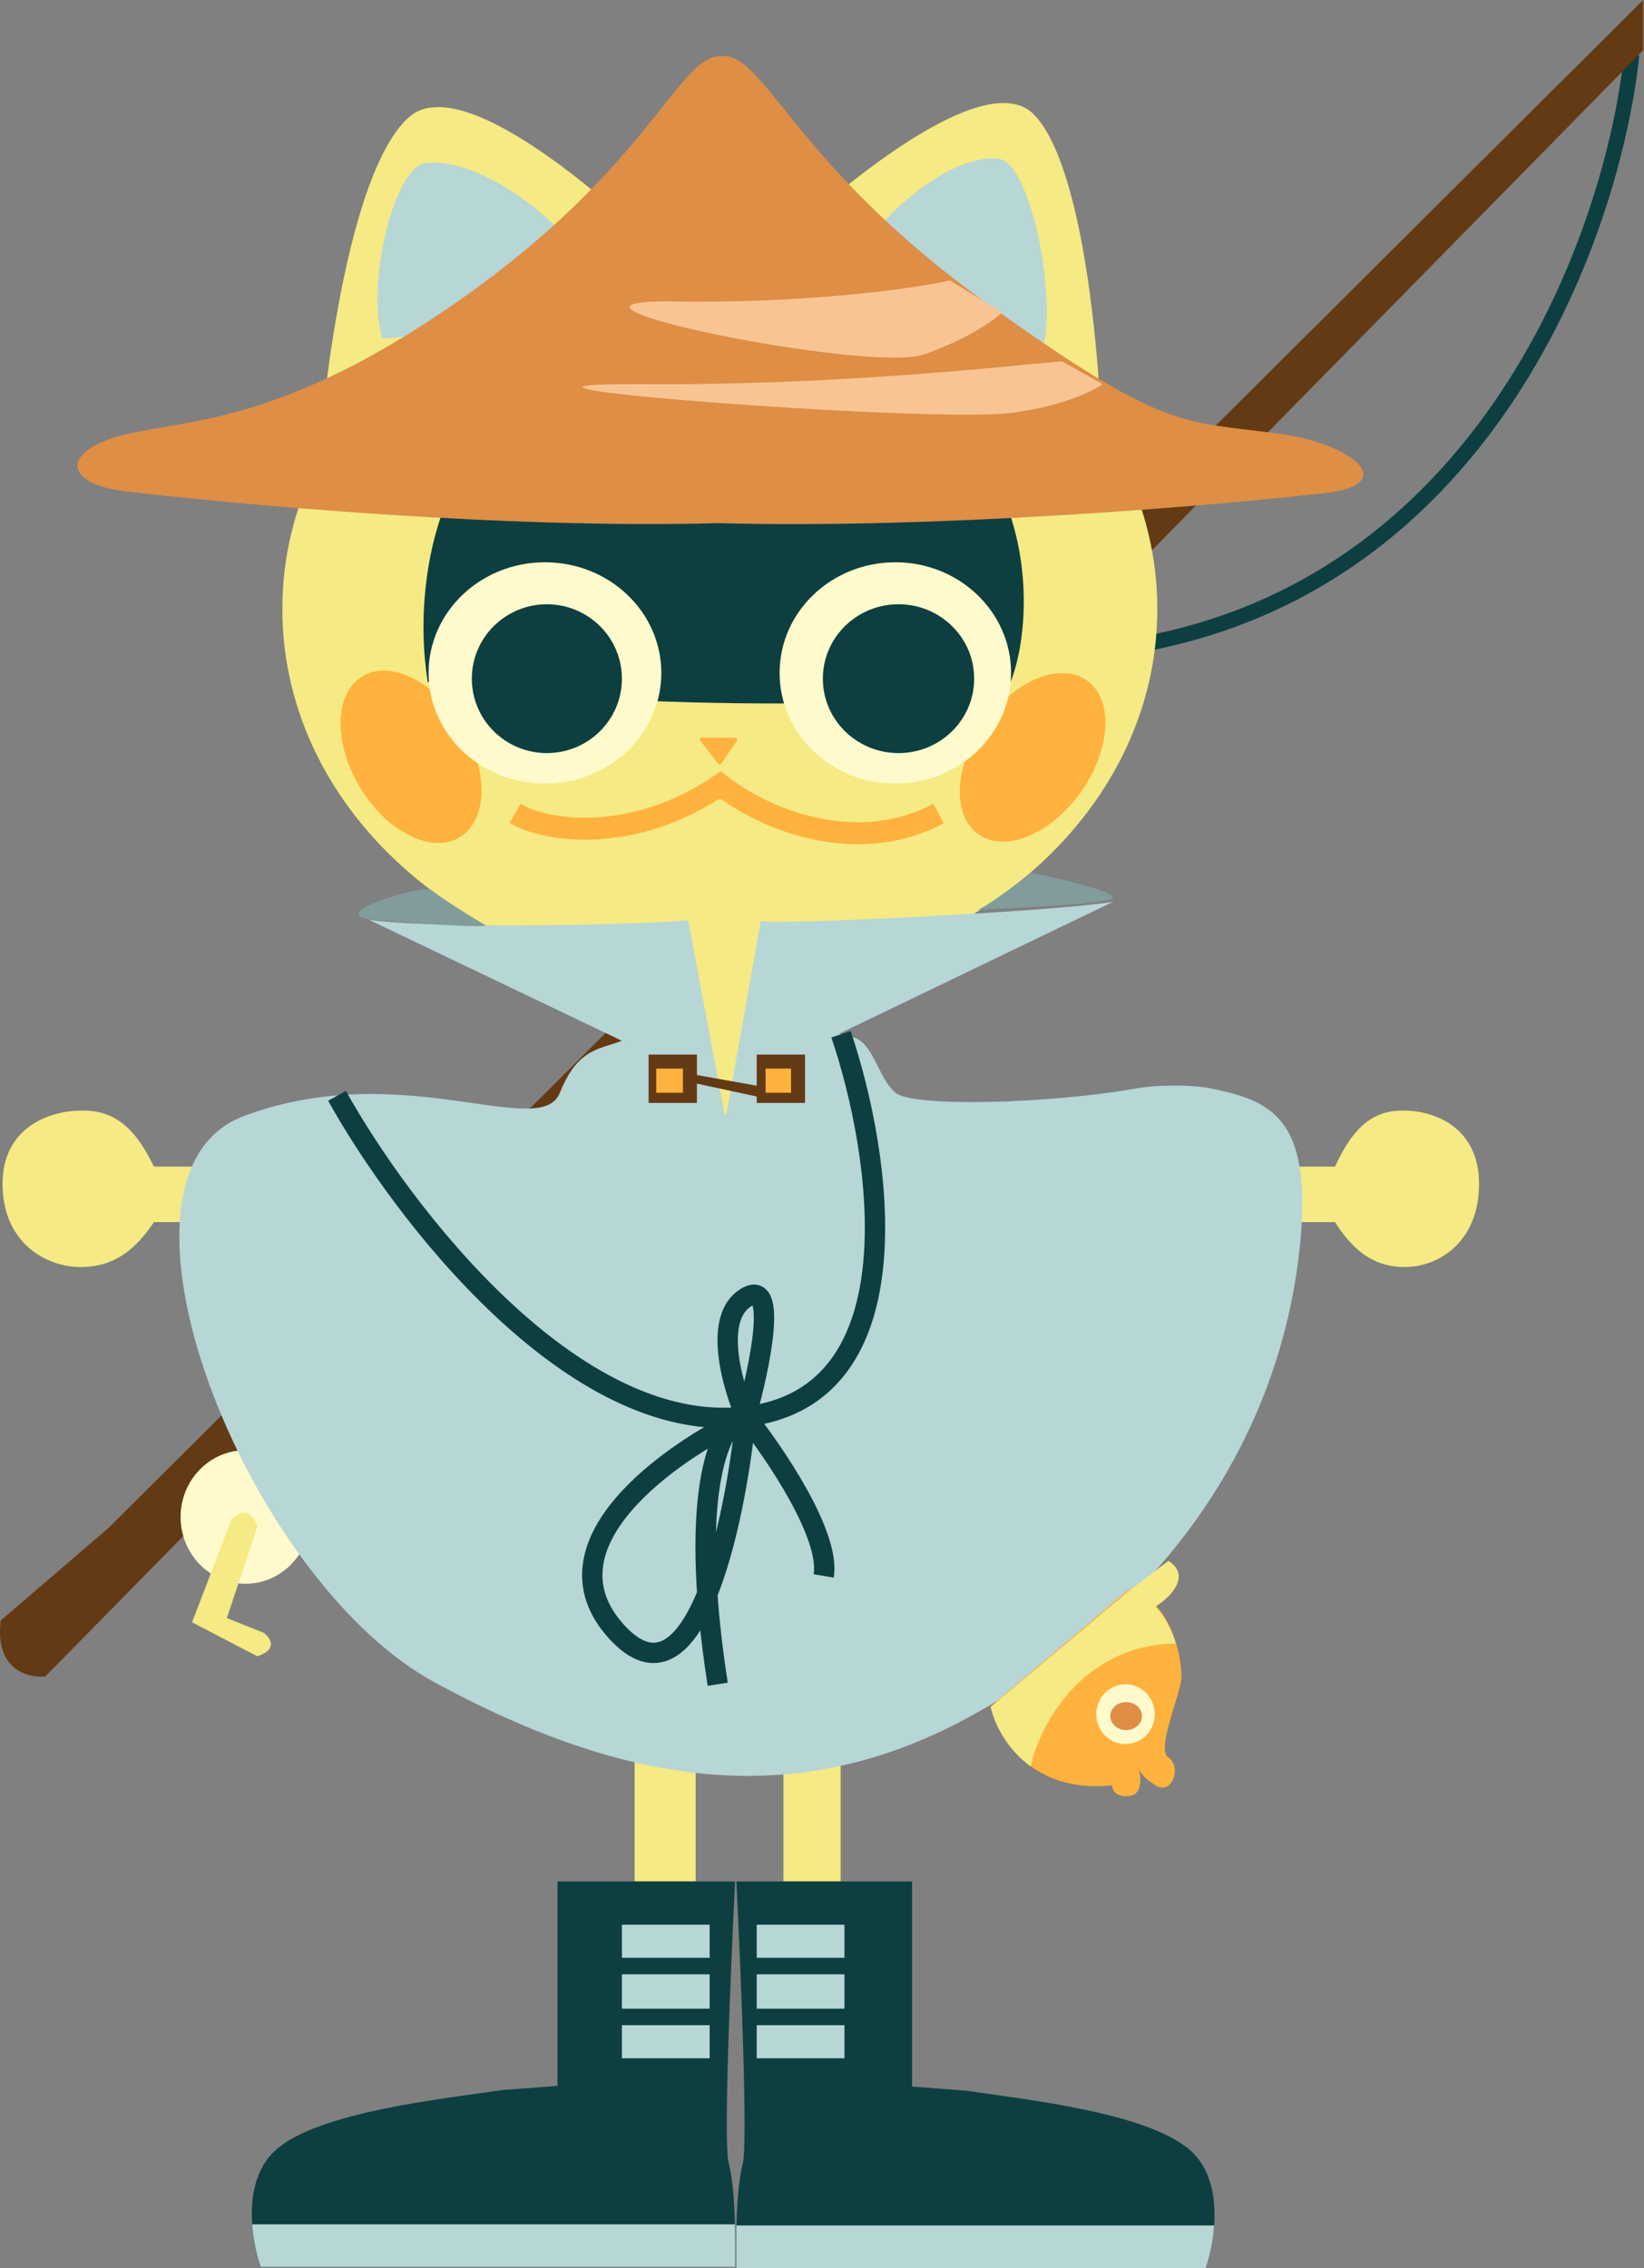 <svg xmlns="http://www.w3.org/2000/svg" width="87" height="120" viewBox="0 0 87 120" fill="none">
  <rect x="0" y="0" width="87" height="120" fill="#808080" stroke="none"/>
  <path d="M86.349 2.894C85.279 13.086 77.684 33.694 55.861 34.593" stroke="#0D3F41" stroke-width="0.807"/>
  <path d="M86.955 0L5.734 80.845L0.041 85.731C-0.292 88.337 1.476 88.791 2.402 88.692L86.955 2.665V0Z" fill="#633A14"/>
  <path fill-rule="evenodd" clip-rule="evenodd" d="M35.223 51.419V53.779C35.414 54.715 36.322 57.082 38.428 59.06C38.925 58.61 40.077 56.925 40.718 53.779V51.419H35.223Z" fill="#F5EA83"/>
  <path d="M61.245 32.222C61.245 43.159 50.88 52.025 38.093 52.025C25.307 52.025 14.941 43.159 14.941 32.222C14.941 21.285 25.307 12.419 38.093 12.419C50.88 12.419 61.245 21.285 61.245 32.222Z" fill="#F5EA83"/>
  <path d="M21.674 6.173C18.68 8.743 17.24 19.184 16.894 24.083C26.202 23.735 34.383 18.319 37.309 15.653C33.345 11.422 24.669 3.602 21.674 6.173Z" fill="#F5EA83"/>
  <path d="M54.723 6.067C57.4 8.83 58.251 19.331 58.342 24.236C49.659 23.262 42.27 17.313 39.66 14.46C43.566 10.511 52.046 3.304 54.723 6.067Z" fill="#F5EA83"/>
  <path d="M22.472 8.643C20.849 8.897 19.368 15.053 20.231 17.895C23.006 18.035 29.063 14.903 30.197 12.793C27.652 9.991 24.444 8.334 22.472 8.643Z" fill="#B7D6D6"/>
  <path d="M52.908 8.422C54.462 8.671 55.965 15.399 55.18 18.534C52.531 18.74 46.699 15.413 45.585 13.118C47.977 9.998 51.02 8.12 52.908 8.422Z" fill="#B7D6D6"/>
  <path d="M8.148 61.718H11.239V64.658H8.148C7.196 66.069 6.088 67.033 4.256 67.033C2.424 67.033 0.135 65.741 0.135 62.623C0.135 59.505 2.882 58.592 4.828 58.778C6.775 58.964 7.632 60.719 8.148 61.718Z" fill="#F5EA83"/>
  <path d="M70.647 61.718H67.706V64.658H70.647C71.553 66.069 72.608 67.033 74.351 67.033C76.094 67.033 78.272 65.741 78.272 62.623C78.272 59.505 75.658 58.592 73.806 58.778C71.954 58.964 71.138 60.719 70.647 61.718Z" fill="#F5EA83"/>
  <path d="M33.584 99.54V90.252H36.814V99.54H33.584Z" fill="#F5EA83"/>
  <path d="M41.458 99.54V90.252H44.487V99.54H41.458Z" fill="#F5EA83"/>
  <path d="M29.503 99.54H38.901C38.672 104.047 38.282 113.33 38.557 114.412C38.801 115.372 38.872 116.731 38.892 117.679C38.901 118.066 38.901 118.385 38.901 118.581V119.933H13.802C13.607 119.389 13.407 118.571 13.345 117.679C13.249 116.291 13.487 114.724 14.604 113.736C16.896 111.708 23.543 111.032 26.523 110.581L29.503 110.356V99.54Z" fill="#0D3F41"/>
  <path fill-rule="evenodd" clip-rule="evenodd" d="M38.901 118.581C38.901 118.385 38.901 118.066 38.892 117.679H13.345C13.407 118.571 13.607 119.389 13.802 119.933H38.901V118.581Z" fill="#B7D6D6"/>
  <ellipse cx="3.15" cy="4.975" rx="3.15" ry="4.975" transform="matrix(0.867 -0.498 0.51 0.86 16.484 37.33)" fill="#FFB23E"/>
  <ellipse cx="3.147" cy="4.98" rx="3.147" ry="4.98" transform="matrix(0.831 0.556 -0.568 0.823 54.859 34.221)" fill="#FFB23E"/>
  <path d="M37.26 18.11C23.275 18.382 21.683 30.199 22.635 36.074C32.423 37.656 52.913 37.543 53.484 36.074C55.287 31.438 54.741 17.771 37.26 18.11Z" fill="#0D3F41"/>
  <ellipse cx="28.839" cy="35.603" rx="6.158" ry="5.855" fill="#FFFACC"/>
  <ellipse cx="47.381" cy="35.603" rx="6.125" ry="5.855" fill="#FFFACC"/>
  <ellipse cx="28.94" cy="35.906" rx="3.971" ry="3.937" fill="#0D3F41"/>
  <ellipse cx="47.549" cy="35.906" rx="4.004" ry="3.937" fill="#0D3F41"/>
  <path d="M38.932 39.035H37.13C37.056 39.035 37.014 39.121 37.059 39.18L38.008 40.418C38.044 40.466 38.118 40.465 38.153 40.414L39.006 39.176C39.047 39.116 39.004 39.035 38.932 39.035Z" fill="#FFB23E"/>
  <path d="M27.257 43.034C29.049 44.078 33.638 44.589 38.12 41.525C40.979 43.73 45.736 45.169 49.669 43.034" stroke="#FFB23E" stroke-width="1.166"/>
  <rect x="32.911" y="101.828" width="4.644" height="1.75" fill="#B7D6D6"/>
  <rect x="32.911" y="104.453" width="4.644" height="1.817" fill="#B7D6D6"/>
  <rect x="32.911" y="107.145" width="4.644" height="1.75" fill="#B7D6D6"/>
  <ellipse cx="12.989" cy="80.258" rx="3.432" ry="3.533" fill="#FFFACC"/>
  <path d="M48.267 99.54H38.968C39.195 104.062 39.58 113.376 39.308 114.461C39.066 115.425 38.996 116.787 38.976 117.739C38.968 118.127 38.968 118.447 38.968 118.643V120H63.803C63.995 119.455 64.193 118.634 64.254 117.739C64.35 116.346 64.114 114.774 63.009 113.783C60.741 111.748 54.164 111.07 51.215 110.618L48.267 110.392V99.54Z" fill="#0D3F41"/>
  <path fill-rule="evenodd" clip-rule="evenodd" d="M38.968 118.643C38.968 118.447 38.968 118.127 38.976 117.739H64.254C64.193 118.634 63.995 119.455 63.803 120H38.968V118.643Z" fill="#B7D6D6"/>
  <rect width="4.644" height="1.75" transform="matrix(-1 0 0 1 44.689 101.828)" fill="#B7D6D6"/>
  <rect width="4.644" height="1.817" transform="matrix(-1 0 0 1 44.689 104.453)" fill="#B7D6D6"/>
  <rect width="4.644" height="1.75" transform="matrix(-1 0 0 1 44.689 107.145)" fill="#B7D6D6"/>
  <path fill-rule="evenodd" clip-rule="evenodd" d="M43.317 54.549C42.992 54.523 42.682 54.498 42.343 54.426C41.893 54.33 41.392 54.151 40.739 53.775C40.098 56.916 38.945 58.598 38.448 59.047C36.34 57.073 35.432 54.709 35.241 53.775C35.078 53.902 34.577 54.236 33.752 54.665C33.609 54.74 33.456 54.817 33.293 54.896C32.956 55.062 32.625 55.166 32.303 55.268C31.314 55.58 30.405 55.867 29.628 57.813C29.172 58.954 27.483 58.713 25.018 58.36C21.91 57.916 17.567 57.295 12.903 59.047C12.327 59.263 11.831 59.566 11.409 59.944C5.708 65.055 13.639 83.914 22.984 88.998C33.293 94.607 42.18 95.749 51.163 90.905C61.358 85.409 67.773 76.322 68.804 65.778C69.462 59.047 67.177 58.235 64.107 57.589C63.156 57.388 61.291 57.376 60.098 57.589C55.59 58.391 48.3 58.598 47.383 57.813C46.982 57.469 46.712 56.932 46.45 56.408C46.112 55.736 45.786 55.086 45.207 54.896C44.413 54.638 43.846 54.592 43.317 54.549Z" fill="#B7D6D6"/>
  <path d="M59.77 95.019C59.036 95.109 58.853 94.68 58.853 94.454C56.953 94.653 55.547 94.172 54.539 93.437C53.259 92.503 52.621 91.159 52.428 90.274L59.77 84.061C61.154 84.469 61.871 85.741 62.221 86.885C62.452 87.637 62.524 88.334 62.524 88.692C62.524 89.596 61.147 92.533 61.836 92.985C62.524 93.437 62.065 95.019 61.147 94.454C60.612 94.124 60.369 93.815 60.277 93.613C60.399 94.134 60.425 94.938 59.77 95.019Z" fill="#FFB23E"/>
  <path fill-rule="evenodd" clip-rule="evenodd" d="M52.428 90.312C52.621 91.19 53.259 92.523 54.539 93.45C55.01 91.321 57.206 87.04 62.221 86.95C62.013 86.277 61.676 85.559 61.147 85.001C60.785 84.62 60.333 84.314 59.77 84.149L52.428 90.312ZM60.277 93.624C60.243 93.55 60.229 93.49 60.229 93.45C60.246 93.502 60.262 93.561 60.277 93.624Z" fill="#F5EA83"/>
  <path d="M59.77 84.149C60.333 84.314 60.785 84.62 61.147 85.001C61.896 84.53 63.082 83.387 61.836 82.58L59.77 84.149Z" fill="#F5EA83"/>
  <path d="M24.228 15.945C34.429 8.826 35.847 2.97 38.146 2.97C40.444 2.705 41.977 8.695 52.225 16.05C61.854 22.962 62.61 22.234 67.801 22.962C71.574 23.491 74.154 25.63 70.081 26.092C64.26 26.753 49.697 27.995 38.018 27.678C26.577 27.995 12.438 26.669 6.734 26.007C3.159 25.592 3.3 23.753 6.734 22.962C10.168 22.171 15.085 22.325 24.228 15.945Z" fill="#DE8E45"/>
  <path d="M35.67 15.951C42.831 16.058 48.39 15.255 50.275 14.84L53.034 16.523C52.642 16.915 51.271 17.909 48.929 18.744C46.001 19.787 26.719 15.816 35.67 15.951Z" fill="#F9C494"/>
  <path d="M34.244 20.324C44.658 20.383 53.457 19.34 56.197 19.114L58.351 20.324C58.351 20.324 56.931 21.391 53.525 21.845C49.267 22.413 21.227 20.251 34.244 20.324Z" fill="#F9C494"/>
  <ellipse cx="59.562" cy="90.69" rx="1.548" ry="1.582" fill="#FFFACC"/>
  <ellipse cx="59.596" cy="90.791" rx="0.841" ry="0.74" fill="#DE8E45"/>
  <path d="M33.651 55.419L19.518 48.659C23.195 49.2 35.681 48.885 36.409 48.659L38.362 59.024L33.651 55.419Z" fill="#B7D6D6"/>
  <path d="M42.846 55.442L58.889 47.717C55.443 48.255 40.943 48.949 40.261 48.725L38.429 59.024L42.846 55.442Z" fill="#B7D6D6"/>
  <rect x="34.324" y="55.794" width="2.557" height="2.557" fill="#633A14"/>
  <rect x="40.045" y="55.794" width="2.557" height="2.557" fill="#633A14"/>
  <rect x="40.516" y="56.534" width="1.346" height="1.279" fill="#FFB23E"/>
  <rect x="34.728" y="56.534" width="1.413" height="1.279" fill="#FFB23E"/>
  <path d="M40.179 57.464L36.478 56.803V57.244L40.067 58.015L40.179 57.464Z" fill="#633A14"/>
  <path d="M25.709 48.979C24.881 49.068 21.297 48.794 19.609 48.645C17.192 48.312 22.487 46.758 22.832 47.091C23.108 47.357 24.865 48.46 25.709 48.979Z" fill="#829C9C"/>
  <path d="M58.761 47.579C57.948 47.839 53.752 48.049 51.755 48.121C52.117 48.035 53.789 46.784 54.58 46.169C56.313 46.531 59.575 47.319 58.761 47.579Z" fill="#829C9C"/>
  <path d="M44.506 54.717C46.642 61.011 48.627 73.868 39.469 74.947M39.469 74.947C30.312 76.026 21.231 64.083 17.835 57.976M39.469 74.947C40.194 72.4 41.209 67.574 39.469 68.653C37.778 69.702 38.689 73.1 39.407 74.804M39.469 74.947C35.463 76.82 28.48 81.713 32.601 86.299C36.722 90.884 38.897 80.641 39.469 74.947ZM39.469 74.947C40.995 76.858 43.956 81.219 43.59 83.376M39.469 74.947C39.449 74.901 39.428 74.853 39.407 74.804M39.407 74.804C38.245 75.151 36.333 78.499 37.981 89.108" stroke="#0D3F41" stroke-width="1.076"/>
  <path d="M13.618 80.771C13.249 79.602 12.543 80.059 12.236 80.433L10.163 85.829L13.618 87.627C14.724 87.268 14.309 86.653 13.964 86.391L12.005 85.604L13.618 80.771Z" fill="#F5EA83"/>
</svg>